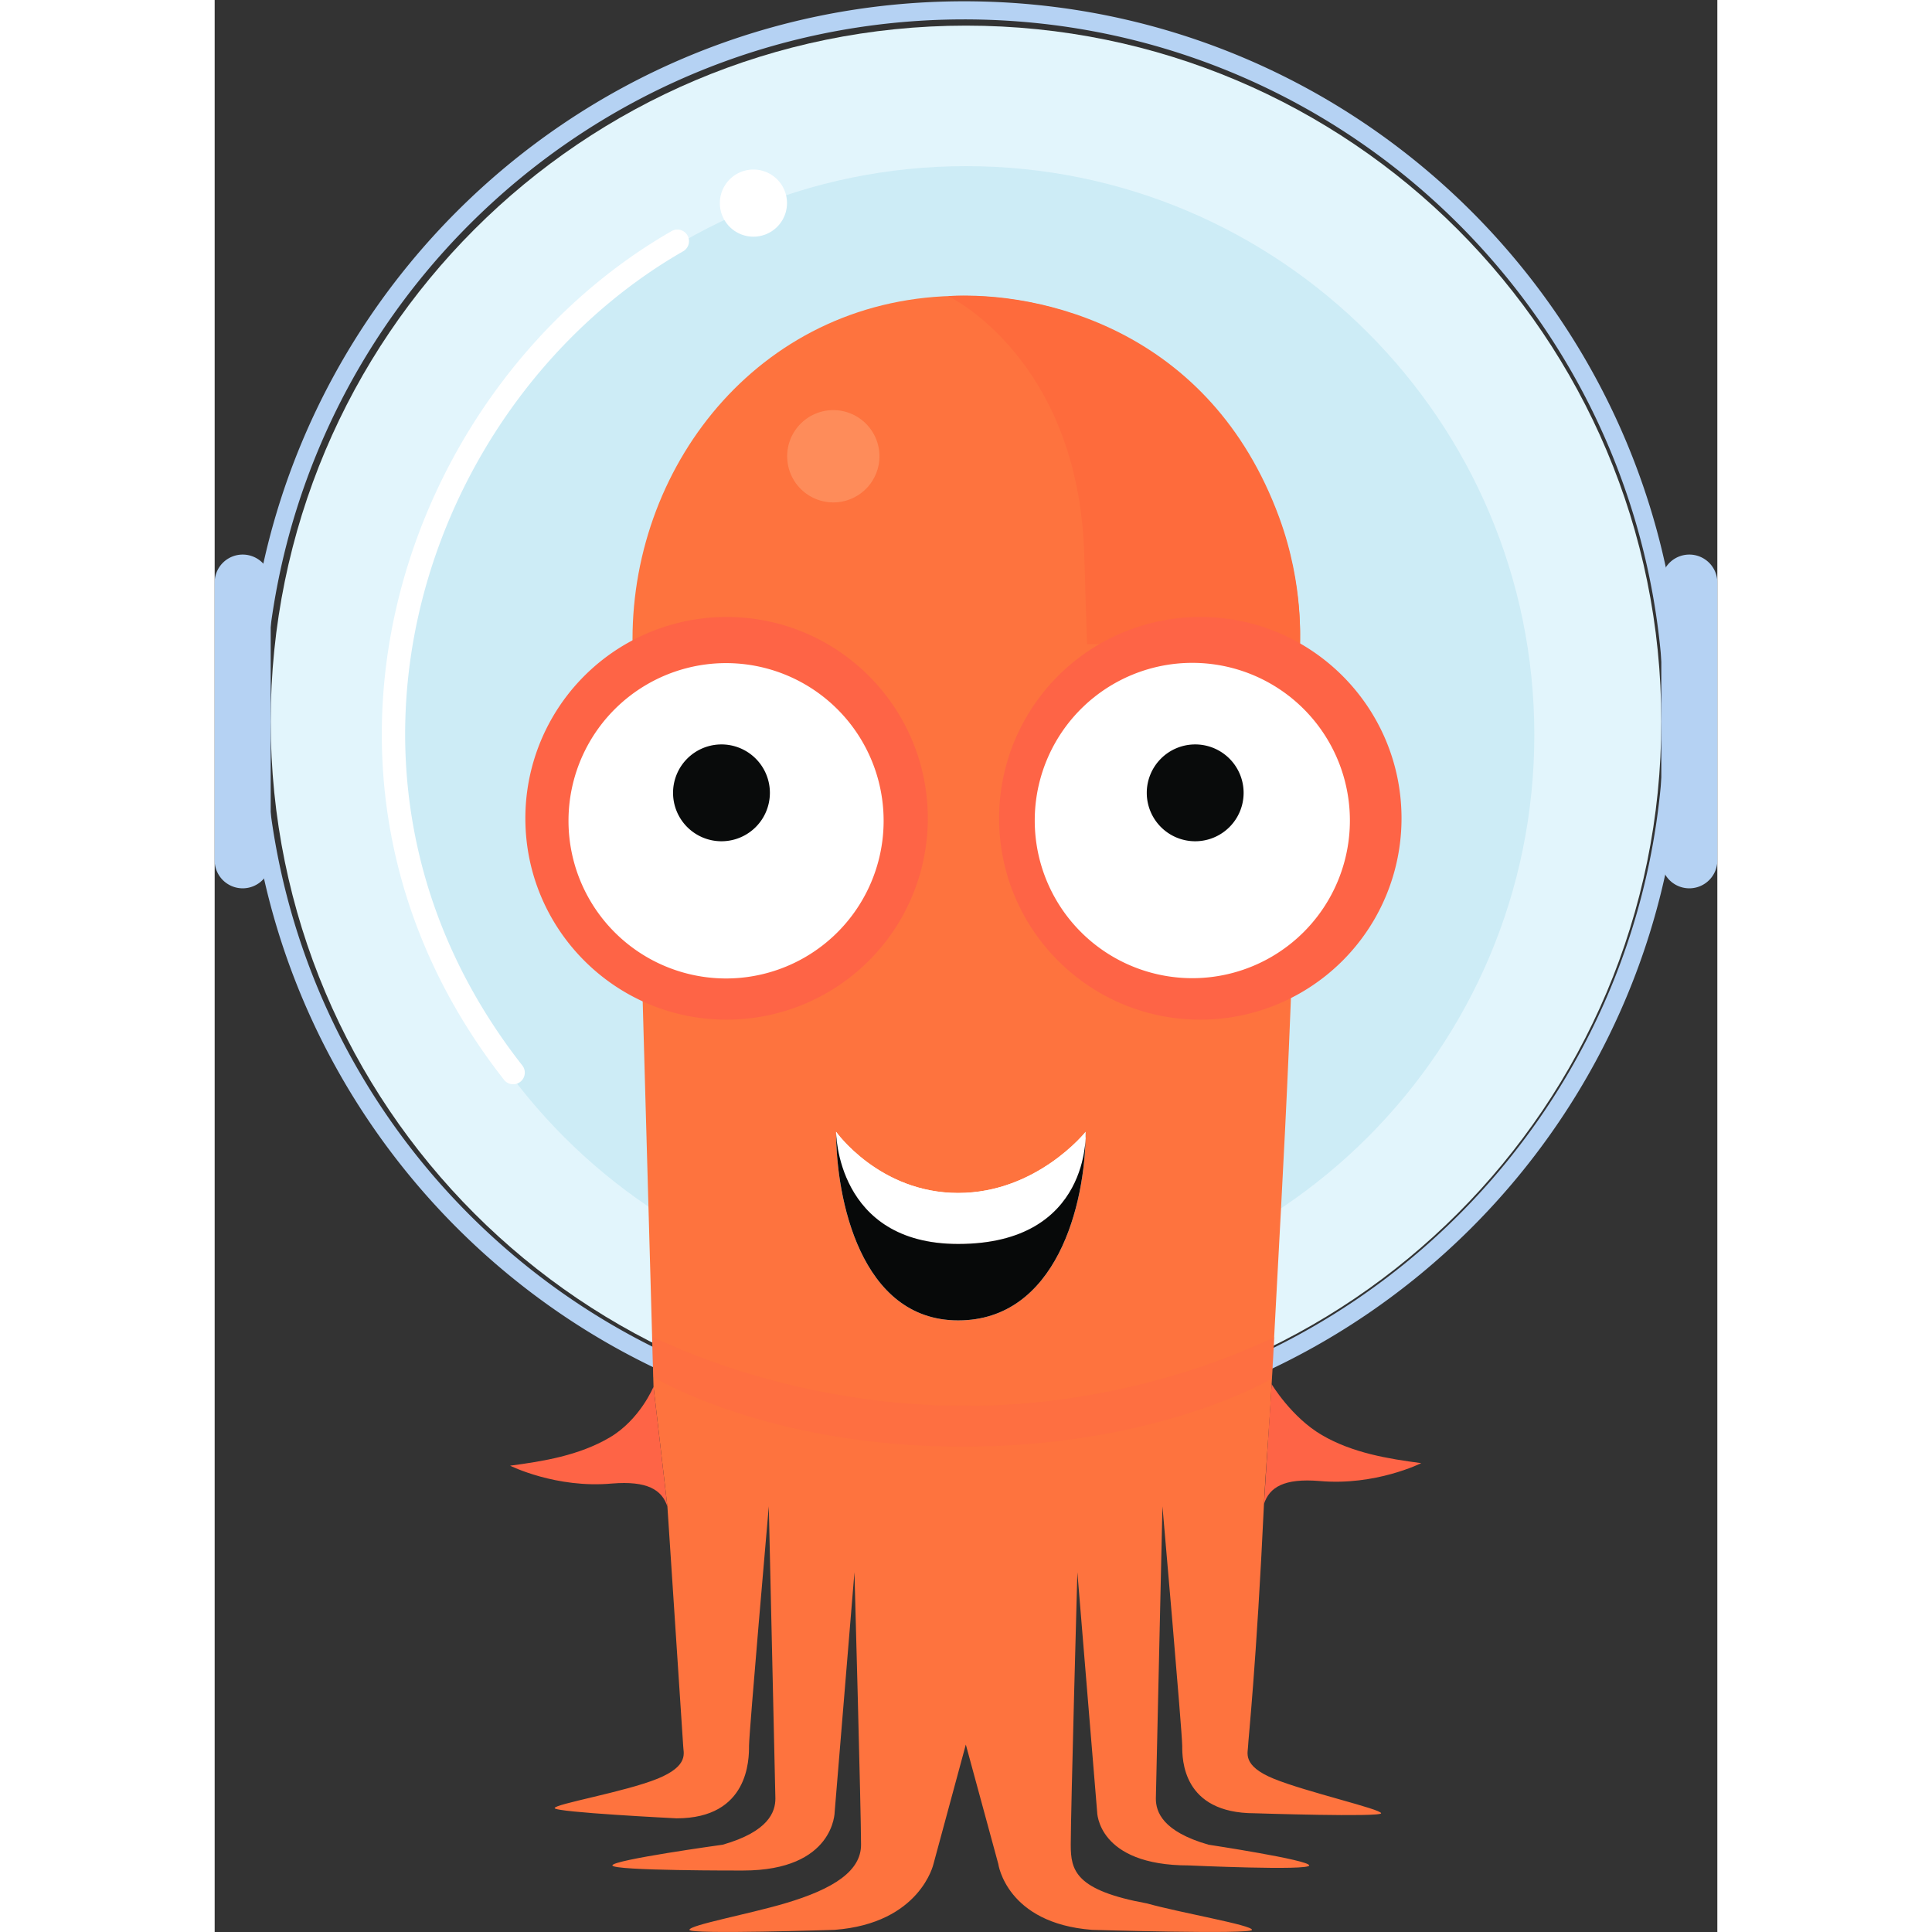 <?xml version="1.0" encoding="UTF-8"?><!DOCTYPE svg><svg xmlns="http://www.w3.org/2000/svg" xmlns:_xmlns="xmlns" _xmlns:xlink="http://www.w3.org/1999/xlink" fill="none" viewBox="0 0 581 747" height="20" width="20"><rect x="0" y="0" width="581" height="747" fill="#333333" stroke="none"/><path xmlns="http://www.w3.org/2000/svg" id="a" fill="#fff" d="M336.76 437.61c0 28.31-18.83 43.36-49.29 43.36-30.45 0-47.2-17.84-47.2-43.36 0 0 16.75 23.65 47.2 23.65 30.46 0 49.3-23.65 49.3-23.65Z"></path><path xmlns="http://www.w3.org/2000/svg" fill="#E2F5FC" d="M290.5 547.98c148.47 0 268.84-120.45 268.84-269.04 0-148.58-120.37-269.03-268.84-269.03-148.47 0-268.84 120.45-268.84 269.03 0 148.59 120.37 269.04 268.84 269.04Z"></path><path xmlns="http://www.w3.org/2000/svg" fill="#CDECF6" d="M290.5 504.04c121.36 0 219.74-98.45 219.74-219.9S411.86 64.24 290.5 64.24c-121.36 0-219.74 98.45-219.74 219.9s98.38 219.9 219.74 219.9Z"></path><path xmlns="http://www.w3.org/2000/svg" fill="#fff" d="M208.31 91.51a12.98 12.98 0 1 0 0-25.96 12.98 12.98 0 0 0 0 25.96Zm-96.57 325.82a4.5 4.5 0 1 0 7.08-5.54c-87.8-112.21-37.15-257.65 62.5-314.74a4.5 4.5 0 0 0-4.47-7.8C73.23 148.6 20.03 300.12 111.74 417.33Z"></path><path xmlns="http://www.w3.org/2000/svg" fill="#B5D2F3" d="M19.26 225.54a3.5 3.5 0 1 0-7 0h7Zm-7 105.38a3.5 3.5 0 1 0 7 0h-7Zm555.07-105.88a3.5 3.5 0 1 0-7 0h7Zm-7 105.38a3.5 3.5 0 1 0 7 0h-7ZM289.79 555.97c153.28 0 277.54-124.35 277.54-277.73h-7c0 149.52-121.13 270.73-270.54 270.73v7Zm277.54-277.73C567.33 124.84 443.07.5 289.79.5v7c149.41 0 270.54 121.21 270.54 270.74h7ZM289.79.5C136.51.5 12.26 124.85 12.26 278.24h7C19.26 128.7 140.38 7.5 289.79 7.5v-7ZM12.26 278.24c0 153.38 124.25 277.73 277.53 277.73v-7c-149.4 0-270.53-121.2-270.53-270.73h-7Zm0-52.7v105.38h7V225.54h-7Zm548.07-.5v105.38h7V225.04h-7Z"></path><path xmlns="http://www.w3.org/2000/svg" fill="#B5D2F3" d="M21.66 225.73a10.84 10.84 0 1 0-21.66 0v106.43a10.84 10.84 0 1 0 21.66 0V225.73Zm559.34 0a10.84 10.84 0 1 0-21.66 0v106.43a10.84 10.84 0 1 0 21.66 0V225.73Z"></path><path xmlns="http://www.w3.org/2000/svg" fill="#FE733E" d="M171.17 687.76c12.53-5.1 9.98-10.2 9.98-12.74l-6.1-92.55-5.37-46.3-8.12-289.07c0-68.6 50.73-132.72 127.3-132.72s130.76 61.71 130.88 132.77c-2.2 137.24-5.9 189.47-11.07 288.02-.63 13.47-2.38 33.86-2.96 46.32-2.88 61.66-6.14 91.87-6.14 93.53 0 2.55-2.54 7.64 9.98 12.74 12.52 5.1 41.46 11.71 41.46 13.33 0 1.6-48.89 0-48.89 0-28.02 0-28.02-20.98-28.02-26.07 0-5.1-7.64-92.6-7.64-92.6l-2.55 112.99c0 5.1 2.55 12.74 20.38 17.84 0 0 38.91 5.89 38.91 8.01 0 2.13-46.55 0-46.55 0-35.45 0-35.45-20.75-35.45-20.75l-7.64-92.6S331 700.5 331 713.24c0 9.99 1.73 17.63 29.54 22.73 13.43 3.73 40.54 8.35 40.54 10.2 0 1.85-61.86 0-61.86 0-33.11-2.55-36.24-25.5-36.24-25.5l-12.55-46.14-12.5 46.15s-5.09 22.94-38.2 25.49c0 0-56.17 1.85-56.17 0s22.5-5.99 36.81-10.2c19.36-5.69 29.55-12.74 29.55-22.73 0-12.74-2.55-105.35-2.55-105.35l-7.64 92.6s0 22.74-35.45 22.74c0 0-50.5.15-50.5-1.98 0-2.12 42.64-8 42.64-8 17.83-5.1 20.38-12.75 20.38-17.85l-2.55-113s-7.64 87.5-7.64 92.6c0 5.1 0 28.05-28.02 28.05 0 0-47.13-2.33-47.13-3.95 0-1.6 27.18-6.25 39.7-11.35Z"></path><path xmlns="http://www.w3.org/2000/svg" fill="#FE6446" d="M169.68 536.16s-5.23 12.8-17.05 19.7c-11.81 6.9-25.51 9.14-38.4 10.84 0 0 17.72 8.87 39.39 6.9 13.58-1.1 19.28 2.36 21.42 8.87l-5.36-46.3Zm238.99-.99s7.63 12.8 19.45 19.7c11.82 6.9 25.51 9.15 38.4 10.85 0 0-17.72 8.87-39.38 6.9-13.58-1.1-19.29 2.35-21.43 8.87l2.96-46.32Z"></path><path xmlns="http://www.w3.org/2000/svg" fill="#FE6446" d="m408.81 533 .99-16.02c-62.56 29.54-120.7 26.43-120.7 26.43s-58.49 2.45-119.92-26.57l.4 15.57s43.82 26.94 119.52 26.94c75.7 0 119.71-26.35 119.71-26.35Z" opacity=".3"></path><path xmlns="http://www.w3.org/2000/svg" fill="#FEA777" d="M238.78 194.25a17.84 17.84 0 1 0-.01-35.67 17.84 17.84 0 0 0 .01 35.67Z" opacity=".5"></path><path xmlns="http://www.w3.org/2000/svg" fill="#FE6B3C" d="M419.5 249.06s1.88-22.34-7.88-48.94c-26.77-73.01-92.56-87.71-128.02-85.64 0 0 50.28 23.76 52.61 99.8 1.06 33.72 1.06 34.78 1.06 34.78h82.23Z"></path><use xmlns="http://www.w3.org/2000/svg" xmlns:xlink="http://www.w3.org/1999/xlink" xlink:href="#a"></use><use xmlns="http://www.w3.org/2000/svg" xmlns:xlink="http://www.w3.org/1999/xlink" xlink:href="#a"></use><path xmlns="http://www.w3.org/2000/svg" fill="#fff" d="M336.76 437.61c0 28.31-11.39 72.92-49.29 72.92s-47.2-47.4-47.2-72.92c0 0 0 43.36 47.2 43.36 51.62 0 49.3-43.36 49.3-43.36Z"></path><path xmlns="http://www.w3.org/2000/svg" fill="#070909" d="M336.76 437.61c0 28.31-11.39 72.92-49.29 72.92s-47.2-47.4-47.2-72.92c0 0 0 43.36 47.2 43.36 51.62 0 49.3-43.36 49.3-43.36Z"></path><path xmlns="http://www.w3.org/2000/svg" fill="#FE6446" d="M197.93 394.25a77.82 77.82 0 0 0 77.8-77.85c0-43-34.83-77.85-77.8-77.85a77.82 77.82 0 0 0-77.8 77.85c0 43 34.84 77.85 77.8 77.85Z"></path><path xmlns="http://www.w3.org/2000/svg" fill="#fff" d="M197.73 378.32a60.94 60.94 0 0 0 60.92-60.96 60.94 60.94 0 0 0-60.92-60.97 60.94 60.94 0 0 0-60.92 60.97 60.94 60.94 0 0 0 60.92 60.96Z"></path><path xmlns="http://www.w3.org/2000/svg" fill="#090B0B" d="M195.96 325.27a18.72 18.72 0 1 0-.01-37.44 18.72 18.72 0 0 0 .01 37.44Z"></path><path xmlns="http://www.w3.org/2000/svg" fill="#FE6446" d="M381.1 394.25a77.82 77.82 0 0 0 77.79-77.85c0-43-34.83-77.85-77.8-77.85a77.82 77.82 0 0 0-77.79 77.85c0 43 34.83 77.85 77.8 77.85Z"></path><path xmlns="http://www.w3.org/2000/svg" fill="#fff" d="M378 378.21a60.94 60.94 0 0 0 60.93-60.96A60.94 60.94 0 0 0 378 256.29a60.94 60.94 0 0 0-60.92 60.96A60.94 60.94 0 0 0 378 378.21Z"></path><path xmlns="http://www.w3.org/2000/svg" fill="#090B0B" d="M379.13 325.27a18.72 18.72 0 1 0-.02-37.44 18.72 18.72 0 0 0 .01 37.44Z"></path></svg>
